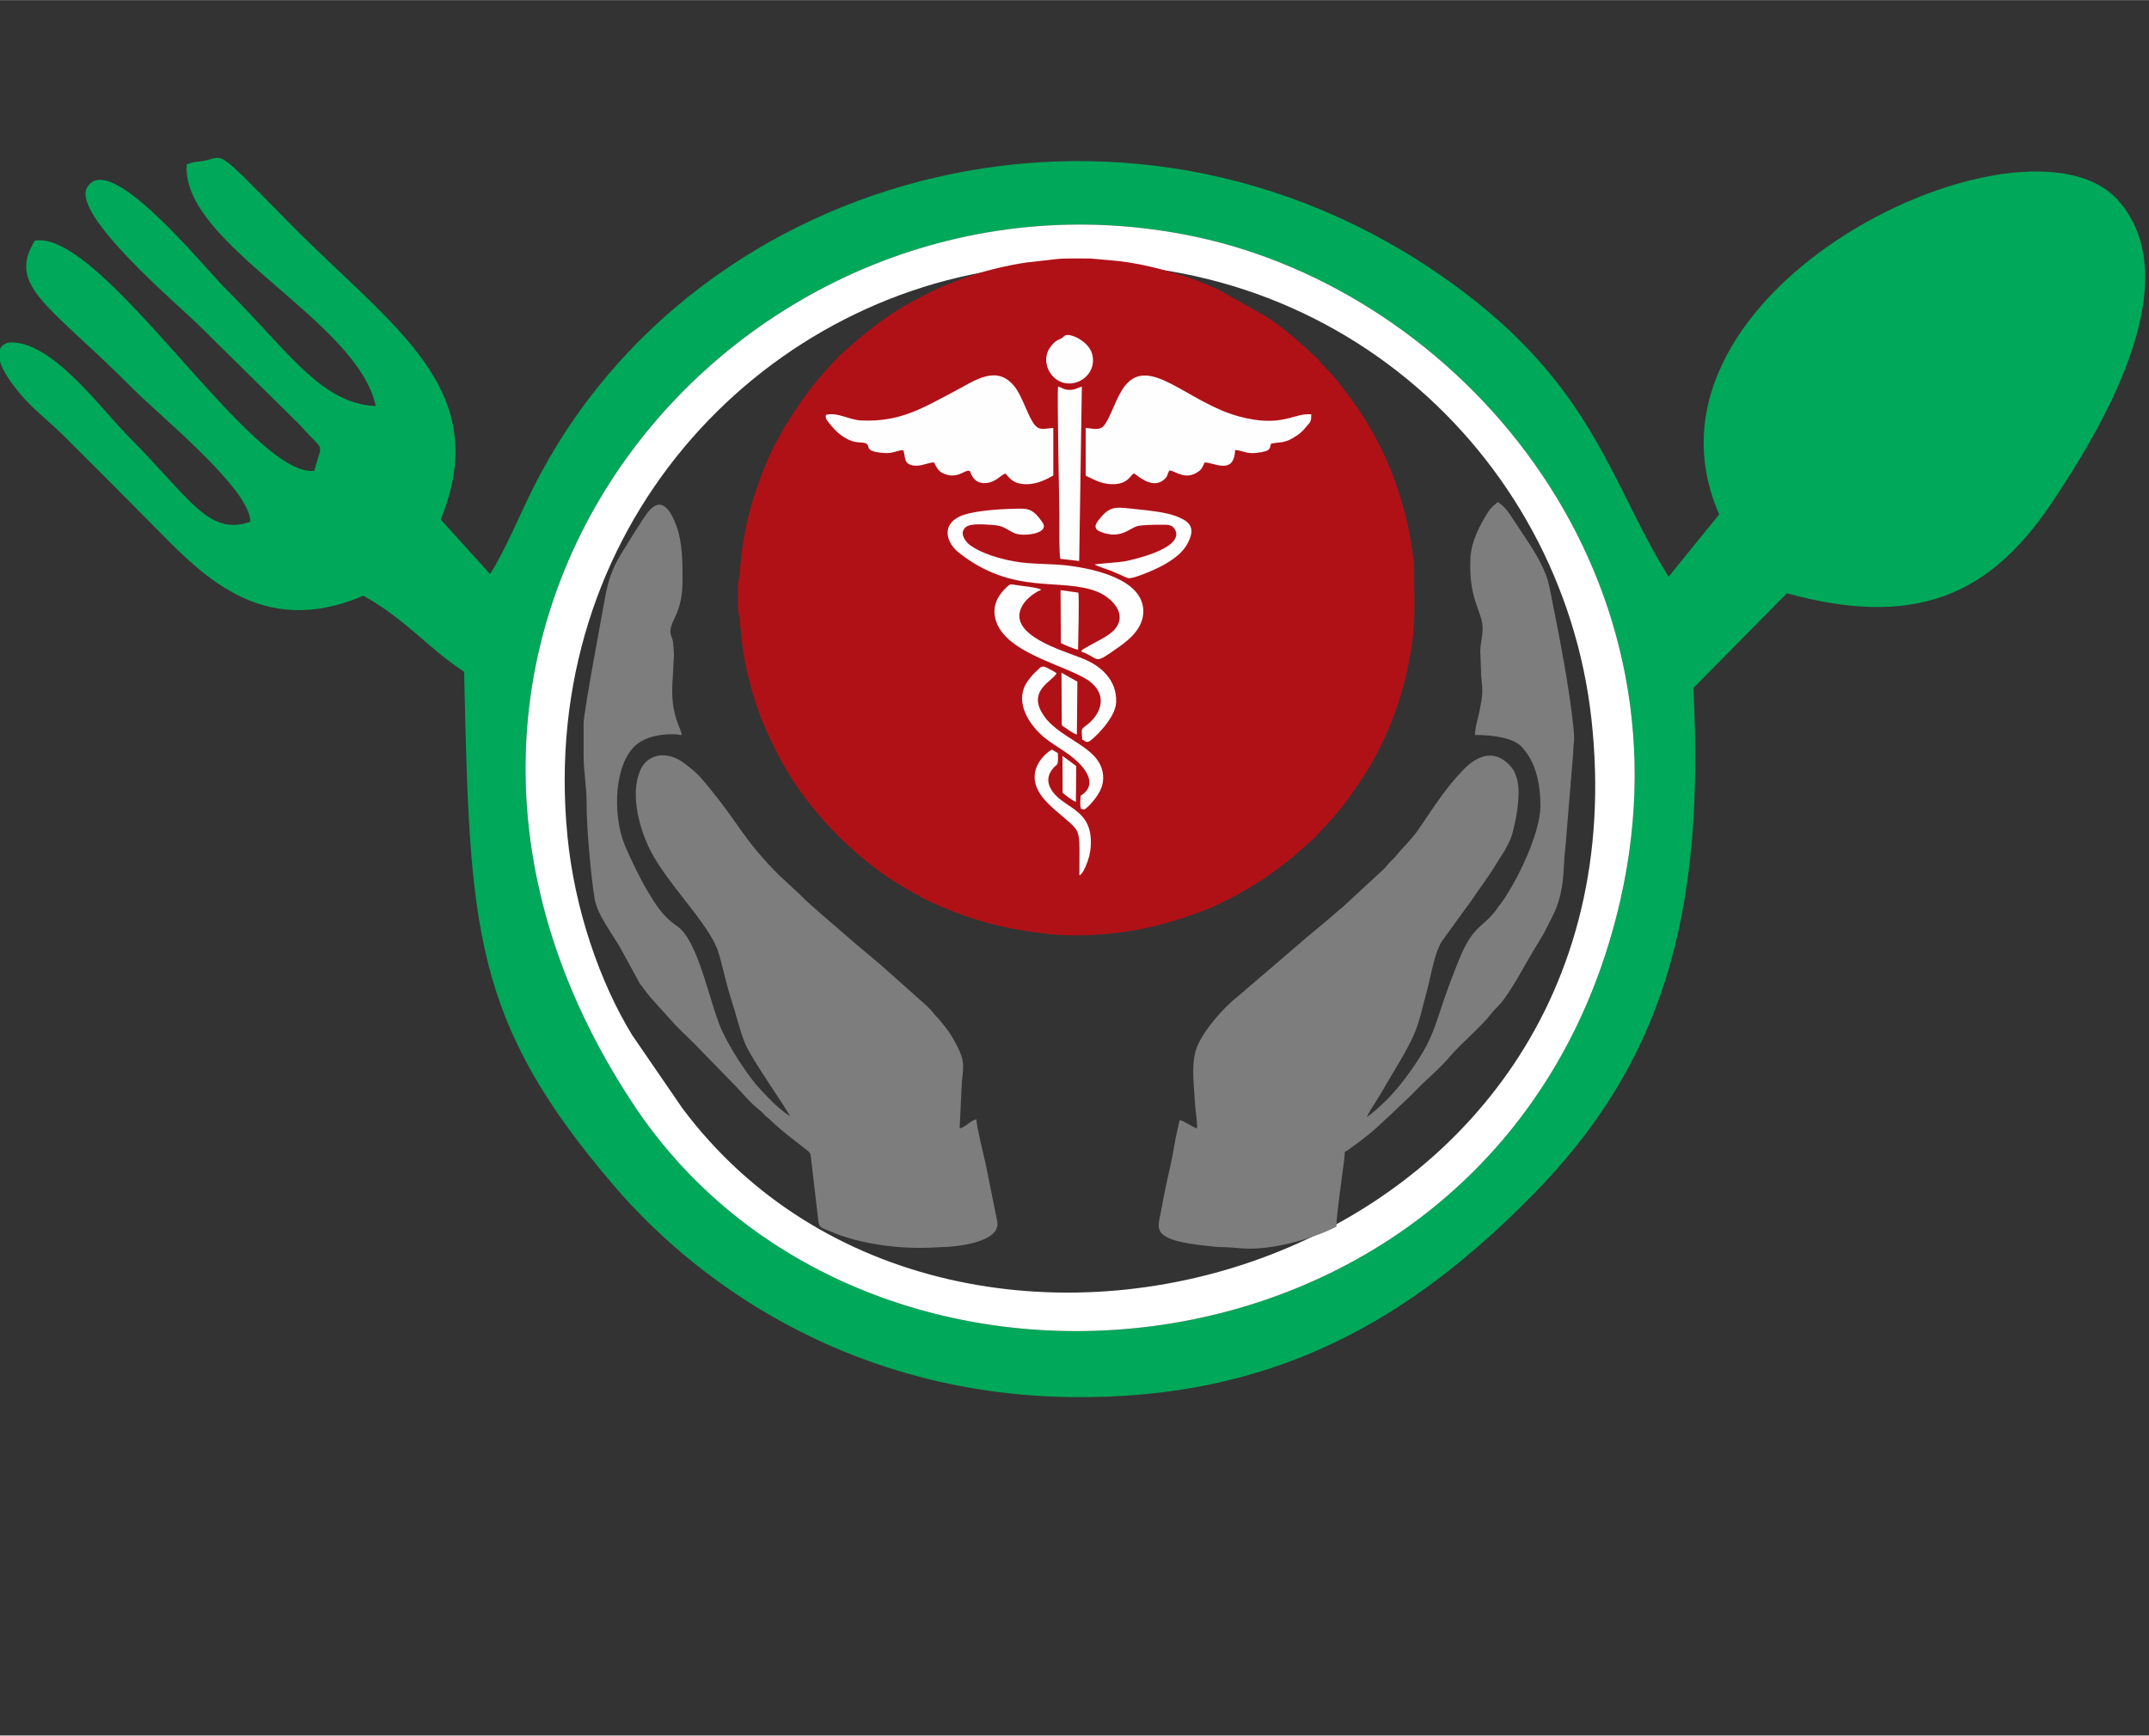 <?xml version="1.0" encoding="UTF-8"?>
<!DOCTYPE svg PUBLIC "-//W3C//DTD SVG 1.0//EN" "http://www.w3.org/TR/2001/REC-SVG-20010904/DTD/svg10.dtd">
<!-- Creator: CorelDRAW 2020 (64-Bit) -->
<svg xmlns="http://www.w3.org/2000/svg" xml:space="preserve" width="307px" height="248px" version="1.0" style="shape-rendering:geometricPrecision; text-rendering:geometricPrecision; image-rendering:optimizeQuality; fill-rule:evenodd; clip-rule:evenodd"
viewBox="0 0 307 247.96"
 xmlns:xlink="http://www.w3.org/1999/xlink"
 xmlns:xodm="http://www.corel.com/coreldraw/odm/2003">
 <rect x="0" y="0" width="307" height="247.96" fill="#333333" stroke="none"/>
 <defs>
  <style type="text/css">
   <![CDATA[
    .fil0 {fill:#00A859}
    .fil3 {fill:#7D7D7D}
    .fil2 {fill:#B01117}
    .fil4 {fill:#FFFEFE}
    .fil1 {fill:white}
   ]]>
  </style>
 </defs>
 <g id="Capa_x0020_1">
  <g id="_2232394774736">
   <path class="fil0" d="M231.51 128.46c-16.05,70.97 -107.03,80.74 -141.04,29.3 -44.49,-67.28 15.24,-137.7 80.27,-123.96 37.42,7.91 71.54,47.03 60.77,94.66zm-204.83 -105.01c-0.88,11.41 24.41,22.19 27,34.56 -7.87,-0.38 -12.45,-7.81 -21.55,-16.88 -3.22,-3.22 -16.67,-19.93 -19.71,-14.31 -2.12,3.91 12.96,16.65 15.93,19.58l14.49 14.3c3.65,4.16 3.25,2.12 2.05,6.56 -8.96,1.01 -30.16,-34.42 -39.9,-32.91 -4.11,6.6 2.25,9.32 14.13,21.3 3.66,3.69 16.71,14.28 16.64,18.88 -5.99,2.12 -8.65,-3.39 -17.36,-12.13 -4.04,-4.05 -11.14,-14.01 -17.25,-13.47 -0.02,0.1 -3.98,0.6 1.93,7.56 1.68,1.98 4.19,3.92 6.22,5.95 4.41,4.41 7.69,7.67 12.05,12.09 7.14,7.23 15.72,16.93 30.56,10.57 6.27,3.53 9.05,7.35 14.39,10.87 0.83,36.55 1.06,49.72 21.49,73.53 12.83,14.95 34.95,29.71 65.18,30.11 28.9,0.38 48.47,-10.97 66.22,-29.13 18.09,-18.51 24.45,-39.3 22.72,-72.19l13.36 -13.54c20.11,5.58 30.14,-1.25 38.22,-13.49 5.69,-8.62 19.71,-30.68 9.11,-42.64 -13.14,-14.83 -71.19,12.53 -57,44.86l-7.23 8.91c-8,-12.81 -10.54,-26.41 -29,-40.48 -46.36,-35.34 -110.13,-18.37 -133.23,27.85 -1.88,3.78 -4.02,8.93 -6.13,12.25l-7.05 -7.79c7.62,-18.75 -6.79,-27.33 -21.59,-42.34 -11.91,-12.07 -8.63,-9.13 -13.35,-8.77 -0.33,0.02 -0.9,0.19 -1.34,0.34z"/>
   <path class="fil1" d="M81.06 119.41c-4.27,-43.67 27.17,-77.21 64.51,-81.28 43.47,-4.73 77.54,26.25 81.78,64.61 8.73,79.02 -90.9,107.74 -129.88,55.58l-7.17 -10.45c-4.61,-7.54 -8.22,-17.95 -9.24,-28.46zm150.45 9.05c10.77,-47.63 -23.35,-86.75 -60.77,-94.66 -65.03,-13.74 -124.76,56.68 -80.27,123.96 34.01,51.44 124.99,41.67 141.04,-29.3z"/>
   <g>
    <path class="fil2" d="M105.44 83.47l0 3.58c0,0.57 0.16,0.76 0.21,1.21 0.39,3.69 0.35,4.78 1.34,8.78 0.74,3.04 1.8,5.95 3.06,8.57 1.04,2.16 1.24,2.62 2.48,4.69 3.89,6.51 10.3,12.84 16.73,16.55 0.62,0.36 1.23,0.72 1.88,1.05 0.39,0.2 0.52,0.33 0.91,0.52 5.72,2.78 10.6,4.13 16.92,4.93 5.35,0.67 11.72,0.11 16.94,-1.28 2.31,-0.61 6.18,-1.91 8.26,-2.93 0.61,-0.3 1.17,-0.59 1.81,-0.91 0.68,-0.34 1.16,-0.66 1.82,-1.01 2.38,-1.31 4.57,-2.94 6.7,-4.61l3 -2.65c0.6,-0.47 0.82,-0.9 1.32,-1.4 2.19,-2.18 3.92,-4.55 5.62,-7.1 3.37,-5.05 5.74,-11.01 6.87,-17.06 0.16,-0.86 0.29,-1.5 0.42,-2.41 0.5,-3.43 0.28,-7.36 0.28,-10.92 0,-1.25 -0.45,-3.58 -0.67,-4.88 -0.25,-1.53 -0.69,-3.09 -1.11,-4.54 -1.41,-4.9 -3.88,-10.11 -6.94,-14.27 -1.85,-2.53 -2.38,-3.26 -4.47,-5.42 -0.29,-0.3 -0.35,-0.49 -0.64,-0.77 -0.29,-0.27 -0.46,-0.34 -0.77,-0.65 -0.26,-0.26 -0.44,-0.44 -0.7,-0.71 -0.31,-0.3 -0.48,-0.37 -0.77,-0.65 -0.31,-0.29 -0.38,-0.39 -0.74,-0.67 -0.28,-0.22 -0.5,-0.41 -0.77,-0.64 -1.03,-0.86 -2.1,-1.69 -3.21,-2.45l-7.22 -4.09c-1.57,-0.65 -2.23,-1.02 -4.03,-1.62 -3.74,-1.26 -7.59,-2.27 -11.57,-2.56l-2.61 -0.23c-1.49,0 -3.84,-0.08 -5.21,0.12l-3.9 0.44c-2.93,0.42 -6.5,1.29 -9.2,2.33 -1.46,0.57 -2.74,1 -4.16,1.71 -4.08,2.04 -6.26,3.32 -9.75,6.13 -0.32,0.26 -0.54,0.46 -0.84,0.69l-1.56 1.37c-1.49,1.15 -4.35,4.45 -5.57,6.07 -0.44,0.59 -0.83,1.12 -1.24,1.7l-2.28 3.48c-0.36,0.62 -0.64,1.27 -1.03,1.91 -1.51,2.52 -3.35,7.75 -4.04,10.52 -0.81,3.24 -1.09,5.47 -1.36,8.76 -0.04,0.54 -0.21,0.7 -0.21,1.32z"/>
    <path class="fil3" d="M83.37 103.36l0 4.46c0,2.4 0.44,4.56 0.43,6.96 -0.01,3.44 0.61,10.34 1.15,13.64 0.38,2.31 2.67,5.17 3.82,7.28l2.61 4.78c0.66,0.87 1.27,1.75 2.02,2.55l3.1 3.43c1.21,1.26 2.52,2.41 3.7,3.69l4.56 4.68c1.24,1.23 2.29,2.64 3.68,3.71 0.39,0.3 0.6,0.59 0.94,0.91 0.23,0.21 0.27,0.2 0.49,0.39 0.2,0.17 0.3,0.3 0.49,0.48 1.6,1.49 3.39,2.81 5.1,4.15 0.42,0.34 0.37,0.8 0.44,1.4 0.06,0.48 0.15,1.14 0.2,1.66l0.77 6.62c0.14,1.34 0.27,1.14 1.87,1.83 4,1.71 9.69,2.57 14.92,2.24l0.81 -0.04c2.05,-0.02 8.5,-0.65 8,-3.63l-1.64 -8.15c-0.23,-1 -1.33,-5.53 -1.35,-6.49 -0.9,0.21 -1.49,1.1 -2.39,1.31l0.31 -6.43c0.24,-2.79 0.58,-3.24 -1.3,-6.51 -0.52,-0.92 -1.26,-1.8 -1.93,-2.63 -0.25,-0.31 -0.47,-0.46 -0.73,-0.79 -0.45,-0.58 -0.9,-1.03 -1.44,-1.5l-4.02 -3.59c-0.28,-0.28 -0.51,-0.42 -0.81,-0.71 -1.95,-1.8 -4.11,-3.45 -6.09,-5.22 -2.15,-1.91 -4.81,-4.03 -6.8,-6.03l-3.1 -2.89c-4.9,-4.93 -5.68,-7.24 -9.35,-11.74 -0.9,-1.11 -1.79,-2.31 -2.89,-3.2 -0.59,-0.47 -1.08,-0.9 -1.74,-1.31 -2.14,-1.34 -4.81,-0.97 -5.8,1.53 -1.29,3.24 -0.19,7.54 1.14,10.53 2.31,5.19 8.74,11.09 10.07,15.27 0.68,2.17 1.07,4.39 1.79,6.58 0.71,2.16 1.19,4.35 2.02,6.46 0.92,2.3 6.21,9.68 6.42,10.44 -1.6,-1.08 -2.91,-2.43 -4.22,-3.84 -0.88,-0.94 -1.63,-1.99 -2.37,-3.06 -1.14,-1.64 -2.14,-3.33 -3.02,-5.13 -1.79,-3.7 -3.37,-13.05 -6.51,-15.14 -2,-1.34 -3.07,-3.09 -4.26,-5.08 -1,-1.68 -2.41,-4.58 -3.17,-6.4 -1.9,-4.54 -1.53,-12.11 1.83,-14.61 1.35,-1.01 3.2,-1.33 5.08,-1.33 0.6,0 0.64,0.11 1.2,0.11 -0.03,-0.34 -0.32,-1.01 -0.44,-1.31 -0.91,-2.28 -1.05,-4.24 -0.86,-6.73l0.18 -3.46c-0.05,-0.55 -0.05,-1.59 -0.22,-2.18 -0.08,-0.29 -0.29,-0.62 -0.29,-1 0,-1.89 1.74,-2.58 1.74,-7.51 0,-2.54 -0.02,-5.2 -0.83,-7.54 -0.76,-2.19 -2.12,-4.58 -4.09,-2.15 -0.71,0.88 -3.41,5.27 -4.07,6.37 -1.1,1.86 -1.69,3.64 -2.08,5.85 -0.27,1.6 -3.07,16.39 -3.07,18.02z"/>
    <path class="fil3" d="M211.8 89.77c0,1.26 -0.33,2.13 -0.33,3.26l0.13 3.57c0.25,2.39 0.23,2.64 -0.27,5.11 -0.2,1.03 -0.62,2.2 -0.62,3.29 2.78,0 5.54,0.44 6.73,1.75 1.91,2.11 2.62,5.07 2.62,8.36 0,3.82 -3.12,10.14 -4.72,12.57 -0.16,0.24 -0.22,0.38 -0.37,0.61 -0.17,0.27 -0.29,0.4 -0.45,0.63l-0.92 1.26c-1.63,2.06 -2.57,1.99 -4.08,4.62 -0.54,0.93 -0.95,1.97 -1.36,2.99 -0.85,2.12 -1.56,4.05 -2.3,6.29 -0.82,2.44 -1.27,3.95 -2.54,6.16 -0.79,1.37 -1.69,2.63 -2.63,3.89 -0.8,1.08 -2.09,2.58 -3.06,3.47 -0.72,0.68 -1.54,1.43 -2.36,1.99 0.11,-0.43 1.51,-2.55 1.78,-3l3.55 -6.03c1.54,-2.85 1.9,-3.69 2.71,-6.96 0.33,-1.29 0.7,-2.61 0.99,-3.9 0.35,-1.53 0.88,-4.14 1.8,-5.39l4.07 -5.61c0.32,-0.46 0.64,-0.94 0.97,-1.41 0.67,-0.93 1.33,-1.87 1.96,-2.83l1.89 -3.01c0.79,-1.45 0.95,-1.78 1.33,-3.45 0.37,-1.59 0.59,-3.02 0.62,-4.76 0.02,-1.1 -0.21,-2.43 -0.81,-3.33 -0.17,-0.26 -0.33,-0.45 -0.54,-0.66 -2.08,-2.15 -4.41,-1.43 -6.43,0.61 -2.51,2.54 -4.42,5.54 -6.41,8.49 -0.98,1.46 -2.43,2.81 -3.09,3.66 -0.44,0.57 -0.85,0.88 -1.32,1.39 -0.26,0.28 -0.32,0.43 -0.6,0.71l-5.99 5.54c-0.2,0.17 -0.22,0.15 -0.42,0.33 -2.13,1.9 -4.4,3.65 -6.53,5.55l-8.08 6.92c-1.96,1.51 -5.21,5.21 -5.91,7.69 -0.63,2.2 -0.23,4.98 -0.12,7.16 0.06,1.31 0.33,2.56 0.33,3.92 -0.8,-0.22 -1.67,-1 -2.5,-1.2 -0.28,1.19 -0.56,2.46 -0.77,3.7 -0.41,2.53 -1.09,4.99 -1.56,7.56 -0.13,0.7 -0.26,1.35 -0.36,1.93 -0.36,2.09 -1.5,3.74 5.11,4.62 0.64,0.08 1.12,0.11 1.75,0.2 0.55,0.07 1.4,0.16 1.91,0.15 1.35,0 2.47,0.22 3.92,0.22 4.27,0 9.6,-1.67 12.4,-3.15 0,-1.56 0.66,-6.07 0.89,-7.92 0.09,-0.75 0.3,-1.96 0.3,-2.74 0.68,-0.36 3.58,-2.58 4.22,-3.18l2.77 -2.56c0.2,-0.2 0.34,-0.35 0.54,-0.54l1.69 -1.58c0.72,-0.71 1.38,-1.44 2.12,-2.12 1.27,-1.18 2.59,-2.36 3.7,-3.69 1.26,-1.51 4.5,-4.31 5.78,-5.97 0.59,-0.77 1.31,-1.34 1.97,-2.26 1.53,-2.12 2.73,-4.48 4.07,-6.71 0.54,-0.9 1.03,-1.71 1.59,-2.65l1.42 -2.81c1.1,-2.34 1.34,-4.6 1.45,-7.14 0.06,-1.29 0.26,-2.58 0.33,-3.92l0.98 -11.85c0.03,-2.03 0.28,-1.36 0.02,-3.83 -0.63,-5.92 -1.91,-12.41 -3.08,-18.24 -0.23,-1.17 -0.41,-2.37 -0.86,-3.49 -0.78,-1.98 -1.95,-3.81 -3.09,-5.5 -0.59,-0.89 -1.12,-1.69 -1.69,-2.55 -0.7,-1.04 -1.02,-1.58 -2.07,-2.28 -0.6,0.52 -0.95,0.73 -1.43,1.5 -1.21,1.93 -2.38,4.19 -2.48,6.55 -0.28,6 1.74,7.55 1.74,10z"/>
    <path class="fil4" d="M117.99 59.25c-0.1,0.63 0.12,0.77 0.81,1.61 0.74,0.9 1.76,1.76 2.96,2.16 1.02,0.34 2.02,-0.03 2.26,0.68 0.07,0.21 -0.01,0.11 0.1,0.33 0.26,0.51 1.39,0.6 1.93,0.66 1.51,0.18 2.14,-0.4 2.99,-0.39 0.36,1 0.01,1.91 1.34,2.18 1.09,0.22 2.06,-0.38 3.05,-0.43 0.47,0.94 0.72,1.48 1.97,1.8 0.61,0.15 1.22,0.05 1.7,-0.13 0.48,-0.18 1.18,-0.66 1.47,-0.41 0.1,0.09 0.38,1.85 2.31,1.69 1.36,-0.12 1.93,-1.02 2.73,-1.36 0.52,0.41 0.95,1.62 3.27,1.52 1.41,-0.06 2.64,-0.7 3.59,-1.23l0 -6.79c-1.09,0.02 -1.87,0.42 -2.57,-0.35 -1.02,-1.12 -1.82,-4.25 -3.08,-5.72 -2.51,-2.96 -5.52,-0.73 -8.31,0.74 -4.69,2.47 -7.89,4.5 -13.45,4.25 -1.82,-0.08 -3.28,-1.2 -5.07,-0.81z"/>
    <path class="fil4" d="M155.1 61.12l0 6.83c1.1,0.5 2.1,1.15 3.63,1.21 0.78,0.03 1.42,-0.07 2.02,-0.42 0.67,-0.4 0.77,-0.79 1.24,-1.13 0.89,0.62 2.74,2.24 4.3,0.9 0.59,-0.5 0.41,-0.73 0.76,-1.3 0.84,-0.02 2.3,1.59 4.29,0.05 0.38,-0.3 0.51,-0.7 0.76,-1.2 1.28,-0.02 4.21,1.88 4.34,-1.77 1.01,0.01 1.5,0.57 3.03,0.41 2.38,-0.26 1.82,-0.78 2.12,-1.32 1.47,-0.34 1.85,0.08 3.71,-1.19 0.56,-0.39 0.91,-0.73 1.29,-1.21 0.53,-0.65 0.76,-0.66 0.73,-1.8 -2.56,-0.21 -4.14,1.95 -10.27,0.32 -7.36,-1.97 -12.82,-8.84 -16.34,-4.39 -1.3,1.64 -2.13,4.77 -3.06,5.75 -0.65,0.69 -1.64,0.33 -2.55,0.26z"/>
    <path class="fil4" d="M154.46 93.08c2.87,1.02 1.5,2.1 5.46,-0.71 1.29,-0.92 3.45,-2.6 3.41,-5.1 -0.07,-4.54 -7.07,-5.99 -10.55,-6.45 -2.46,-0.33 -5.41,-0.17 -7.86,-0.62 -2.2,-0.39 -4.6,-1.13 -6.24,-2.24 -0.6,-0.41 -1.79,-1.75 -0.72,-2.65 0.72,-0.61 2.84,-0.38 3.92,-0.31 1.52,0.1 1.81,0.59 3.06,1.17 1.13,0.53 5.08,0.1 4,-1.51 -1.54,-2.27 -2.28,-2.02 -4.46,-1.97 -2.13,0.05 -5.75,0.32 -7.39,1.09 -2.67,1.27 -1.84,3.8 -0.14,5.15 7.9,6.25 14.53,3.49 19.83,5.61 1.52,0.6 4.19,2.69 2.77,4.97 -0.7,1.13 -2.41,1.87 -3.77,2.64 -0.25,0.15 -0.51,0.29 -0.69,0.39 -0.59,0.34 -0.48,0.26 -0.63,0.54z"/>
    <path class="fil4" d="M154.6 105.65c0.43,0.2 0.5,0.44 0.93,0.3 0.48,-0.16 3.83,-3.27 3.92,-5.62 0.12,-3.11 -2.06,-5.15 -4.73,-6.23 -3.1,-1.24 -10.48,-3.31 -8.87,-7.19 0.49,-1.17 1.74,-2.16 2.89,-2.66 -0.33,-0.32 -3.08,-0.58 -3.68,-0.69 -0.66,-0.11 -0.75,-0.13 -1.13,0.21 -0.89,0.8 -2.05,2.14 -1.84,4.04 0.65,5.65 11.07,7.26 13.91,9.8 2.03,1.81 1.41,4.17 -0.57,5.83 -1.01,0.84 -0.95,0.4 -0.83,2.21z"/>
    <path class="fil4" d="M151.48 79.83l2.69 0.31 0.38 -24.92c-0.68,0.18 -0.98,0.49 -1.8,0.47 -0.85,-0.02 -1.02,-0.35 -1.6,-0.46 -0.15,1.4 0.17,15.64 0.19,18.45 0.01,1.16 -0.07,5.3 0.14,6.15z"/>
    <path class="fil4" d="M165.69 74.96c1.01,0 1.75,-0.09 2.17,0.69 1.38,2.59 -5.56,4.21 -7.18,4.54 -0.65,0.13 -4.15,0.37 -4.31,0.45 0.29,0.21 1.96,0.75 2.4,0.92 0.42,0.17 2.26,1.01 2.37,1.03 0.84,0.15 4.26,-1.42 4.93,-1.79 1.55,-0.87 2.88,-1.82 3.58,-3.16 1.18,-2.22 0.4,-3.13 -1.63,-3.9 -1.56,-0.59 -3.9,-0.82 -5.76,-1.01 -2.61,-0.26 -3.54,-0.58 -5.02,1.2 -0.49,0.6 -1.36,1.49 -0.04,2.03 2.89,1.18 4.18,-0.55 5.32,-0.81 0.69,-0.17 2.35,-0.19 3.17,-0.19z"/>
    <path class="fil4" d="M154.38 113.68c-0.02,0.58 -0.13,1.27 0.03,1.83 0.4,0.15 0.4,0.23 0.75,-0.04 0.56,-0.43 1.12,-1.13 1.54,-1.74 0.64,-0.92 1.1,-2.04 0.81,-3.47 -0.79,-3.93 -6.72,-4.74 -8.78,-8.65 -1.64,-3.08 1.62,-4.31 2.21,-5.42 -0.35,-0.29 -0.93,-0.55 -1.4,-0.81 -0.74,-0.41 -0.99,0.06 -1.41,0.43 -0.55,0.49 -1.52,1.56 -1.86,2.5 -0.95,2.64 0.97,5.13 2.09,6.29 1.38,1.44 3.36,2.37 4.99,3.7 1.28,1.05 3.81,3.65 1.03,5.38z"/>
    <path class="fil4" d="M152.03 48.01c-0.63,0.67 -0.98,0.24 -1.93,1.49 -1.8,2.35 0.44,5.98 3.52,5.16 1.57,-0.41 2.97,-2.05 2.39,-4.14 -0.53,-1.86 -3.39,-3.14 -3.98,-2.51z"/>
    <path class="fil4" d="M154.21 121.31l-0.01 3.75c0.46,-0.16 0.96,-1.39 1.17,-1.99 0.33,-0.93 0.48,-1.78 0.47,-2.85 -0.05,-4.87 -4.17,-4.73 -5.75,-7.57 -0.49,-0.89 -0.43,-1.79 0.12,-2.58 0.88,-1.27 0.99,-0.24 0.91,-2.48l-0.85 -0.51c-0.98,0.57 -2.2,1.83 -2.42,3.38 -0.43,2.94 2.6,4.97 4.63,6.76 1.38,1.21 1.74,1.51 1.73,4.09z"/>
    <path class="fil4" d="M151.55 91.84c0.29,0.21 2.08,0.96 2.46,0.96 0.02,-1.24 0.18,-7.48 0.04,-8.14l-2.54 -0.35 0.04 7.53z"/>
    <path class="fil4" d="M153.84 104.93l0.07 -7.55 -2.27 -1.27 0.04 6.83c0,0.71 -0.07,0.67 0.41,0.97 0.44,0.27 1.27,0.93 1.75,1.02z"/>
    <path class="fil4" d="M151.8 113.25c0.32,0.28 1.5,1.23 1.9,1.3l0.05 -5.11 -1.96 -1.44 0.01 5.25z"/>
   </g>
  </g>
 </g>
</svg>
